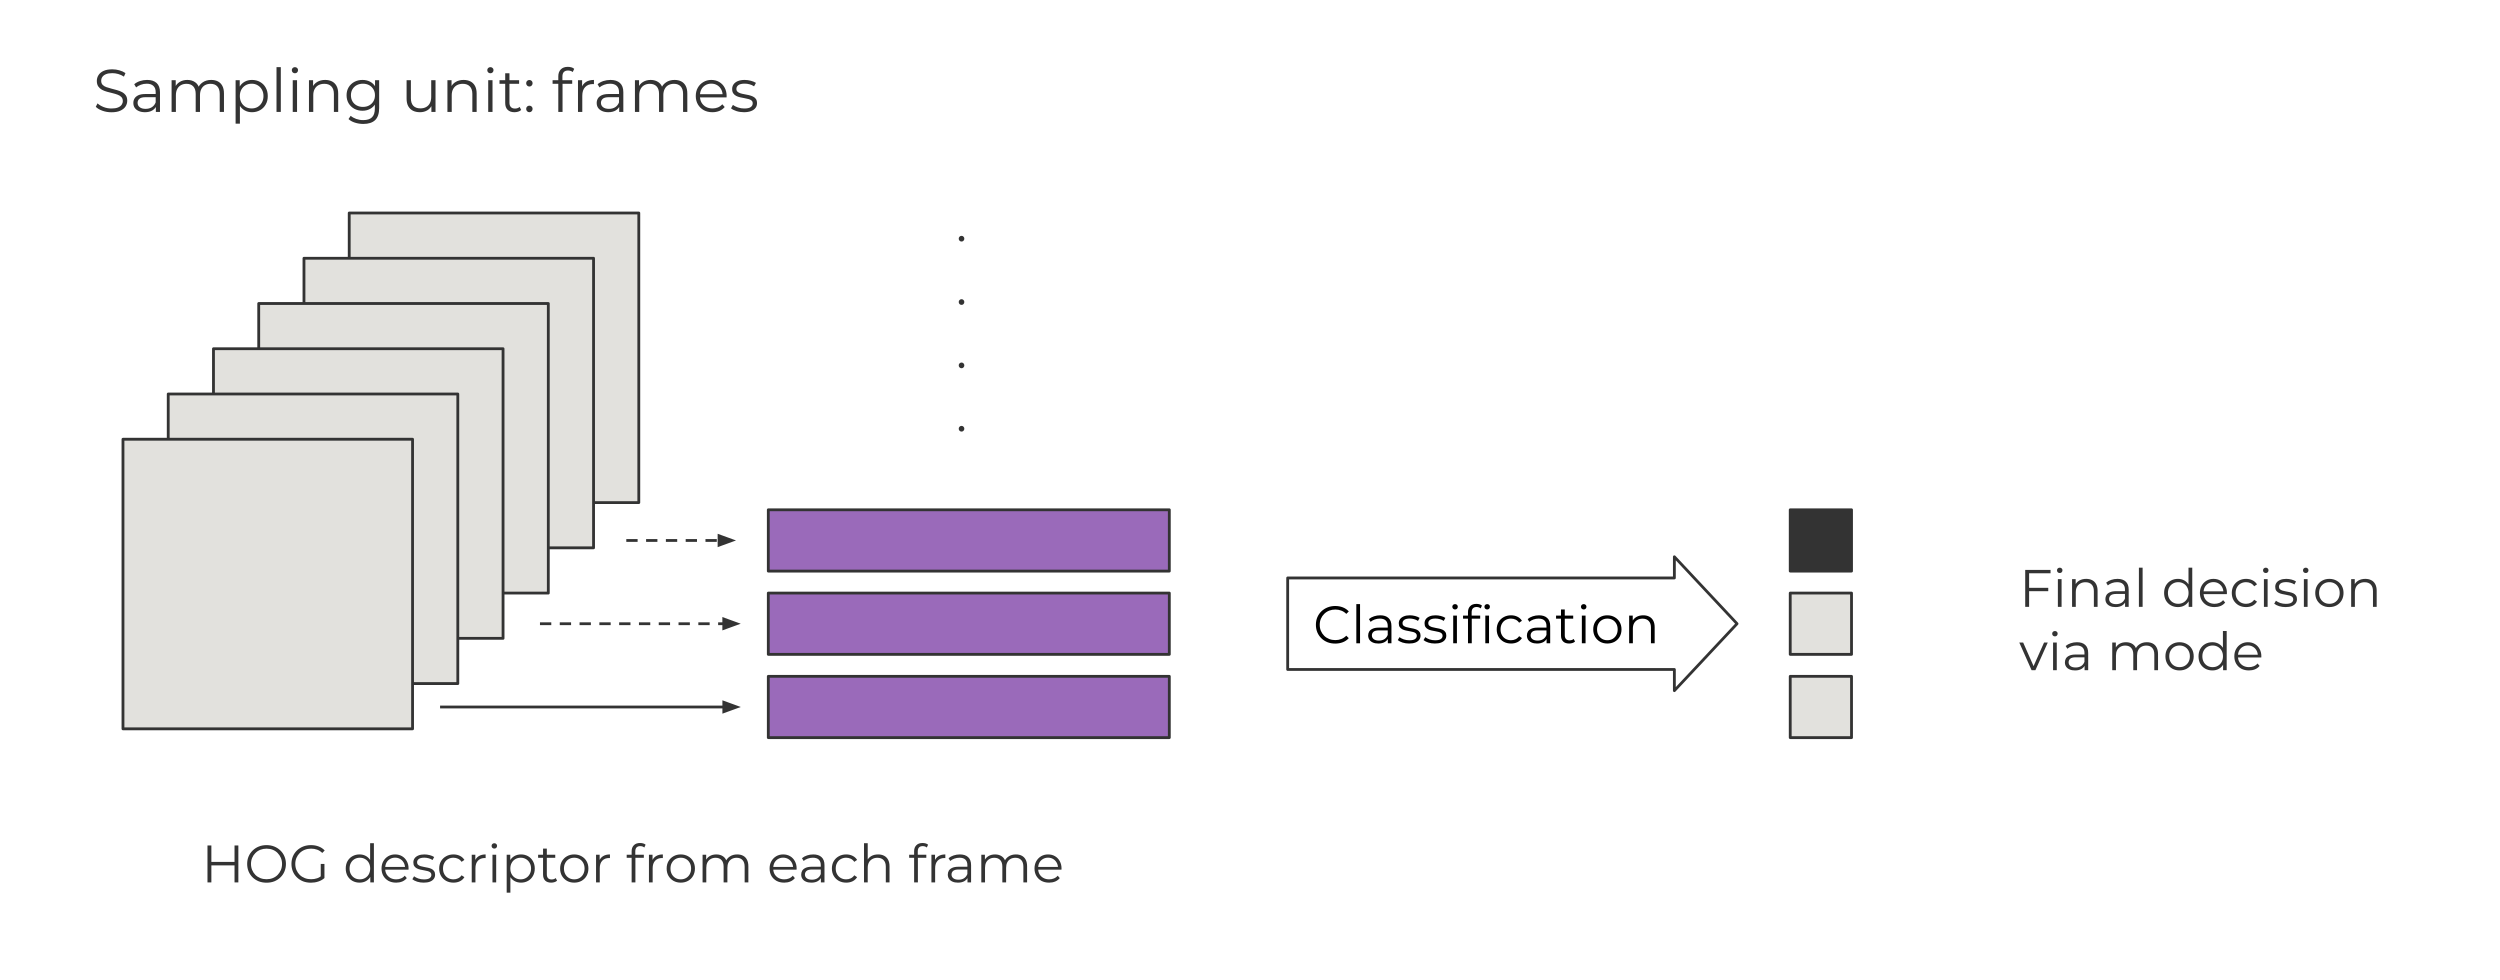 <?xml version="1.0" encoding="UTF-8"?>
<svg xmlns="http://www.w3.org/2000/svg" xmlns:xlink="http://www.w3.org/1999/xlink" width="663pt" height="260pt" viewBox="0 0 663 260" version="1.1">
<defs>
<g>
<symbol overflow="visible" id="glyph0-0">
<path style="stroke:none;" d="M 0.641 0 L 0.641 -11.203 L 8.75 -11.203 L 8.75 0 Z M 1.922 -1.125 L 7.469 -1.125 L 7.469 -10.078 L 1.922 -10.078 Z M 1.922 -1.125 "/>
</symbol>
<symbol overflow="visible" id="glyph0-1">
<path style="stroke:none;" d="M 4.906 0.094 C 4.07 0.094 3.273 -0.039 2.516 -0.312 C 1.754 -0.582 1.164 -0.93 0.75 -1.359 L 1.219 -2.266 C 1.613 -1.891 2.145 -1.566 2.812 -1.297 C 3.477 -1.035 4.176 -0.906 4.906 -0.906 C 5.613 -0.906 6.188 -0.992 6.625 -1.172 C 7.07 -1.348 7.398 -1.586 7.609 -1.891 C 7.816 -2.191 7.922 -2.52 7.922 -2.875 C 7.922 -3.312 7.797 -3.664 7.547 -3.938 C 7.297 -4.207 6.969 -4.414 6.562 -4.562 C 6.156 -4.719 5.707 -4.852 5.219 -4.969 C 4.727 -5.094 4.238 -5.219 3.75 -5.344 C 3.258 -5.477 2.805 -5.656 2.391 -5.875 C 1.984 -6.102 1.656 -6.398 1.406 -6.766 C 1.156 -7.141 1.031 -7.625 1.031 -8.219 C 1.031 -8.781 1.176 -9.289 1.469 -9.75 C 1.758 -10.219 2.207 -10.594 2.812 -10.875 C 3.426 -11.156 4.207 -11.297 5.156 -11.297 C 5.781 -11.297 6.398 -11.207 7.016 -11.031 C 7.641 -10.852 8.176 -10.609 8.625 -10.297 L 8.219 -9.359 C 7.738 -9.68 7.227 -9.914 6.688 -10.062 C 6.156 -10.207 5.641 -10.281 5.141 -10.281 C 4.461 -10.281 3.906 -10.191 3.469 -10.016 C 3.031 -9.836 2.707 -9.594 2.5 -9.281 C 2.289 -8.977 2.188 -8.633 2.188 -8.25 C 2.188 -7.812 2.312 -7.457 2.562 -7.188 C 2.812 -6.926 3.141 -6.723 3.547 -6.578 C 3.961 -6.43 4.414 -6.297 4.906 -6.172 C 5.395 -6.055 5.883 -5.926 6.375 -5.781 C 6.863 -5.645 7.312 -5.469 7.719 -5.25 C 8.133 -5.031 8.469 -4.738 8.719 -4.375 C 8.969 -4.02 9.094 -3.547 9.094 -2.953 C 9.094 -2.41 8.941 -1.906 8.641 -1.438 C 8.336 -0.977 7.879 -0.609 7.266 -0.328 C 6.66 -0.047 5.875 0.094 4.906 0.094 Z M 4.906 0.094 "/>
</symbol>
<symbol overflow="visible" id="glyph0-2">
<path style="stroke:none;" d="M 6.844 0 L 6.844 -1.859 L 6.797 -2.156 L 6.797 -5.266 C 6.797 -5.984 6.594 -6.531 6.188 -6.906 C 5.789 -7.289 5.203 -7.484 4.422 -7.484 C 3.867 -7.484 3.348 -7.391 2.859 -7.203 C 2.367 -7.023 1.953 -6.789 1.609 -6.5 L 1.109 -7.344 C 1.535 -7.707 2.047 -7.988 2.641 -8.188 C 3.234 -8.383 3.863 -8.484 4.531 -8.484 C 5.613 -8.484 6.453 -8.211 7.047 -7.672 C 7.641 -7.129 7.938 -6.312 7.938 -5.219 L 7.938 0 Z M 3.953 0.078 C 3.328 0.078 2.781 -0.023 2.312 -0.234 C 1.844 -0.441 1.484 -0.727 1.234 -1.094 C 0.992 -1.457 0.875 -1.883 0.875 -2.375 C 0.875 -2.812 0.977 -3.207 1.188 -3.562 C 1.395 -3.914 1.734 -4.203 2.203 -4.422 C 2.68 -4.641 3.32 -4.75 4.125 -4.75 L 7.031 -4.75 L 7.031 -3.906 L 4.156 -3.906 C 3.344 -3.906 2.781 -3.758 2.469 -3.469 C 2.156 -3.188 2 -2.832 2 -2.406 C 2 -1.926 2.188 -1.539 2.562 -1.25 C 2.938 -0.957 3.457 -0.812 4.125 -0.812 C 4.77 -0.812 5.32 -0.957 5.781 -1.25 C 6.25 -1.551 6.586 -1.977 6.797 -2.531 L 7.062 -1.75 C 6.844 -1.188 6.469 -0.738 5.938 -0.406 C 5.414 -0.082 4.754 0.078 3.953 0.078 Z M 3.953 0.078 "/>
</symbol>
<symbol overflow="visible" id="glyph0-3">
<path style="stroke:none;" d="M 12.078 -8.484 C 12.766 -8.484 13.359 -8.352 13.859 -8.094 C 14.367 -7.832 14.766 -7.43 15.047 -6.891 C 15.328 -6.359 15.469 -5.688 15.469 -4.875 L 15.469 0 L 14.344 0 L 14.344 -4.766 C 14.344 -5.648 14.129 -6.316 13.703 -6.766 C 13.285 -7.223 12.691 -7.453 11.922 -7.453 C 11.348 -7.453 10.848 -7.332 10.422 -7.094 C 10.004 -6.852 9.68 -6.504 9.453 -6.047 C 9.223 -5.598 9.109 -5.055 9.109 -4.422 L 9.109 0 L 7.969 0 L 7.969 -4.766 C 7.969 -5.648 7.754 -6.316 7.328 -6.766 C 6.898 -7.223 6.301 -7.453 5.531 -7.453 C 4.969 -7.453 4.473 -7.332 4.047 -7.094 C 3.617 -6.852 3.289 -6.504 3.062 -6.047 C 2.832 -5.598 2.719 -5.055 2.719 -4.422 L 2.719 0 L 1.578 0 L 1.578 -8.406 L 2.672 -8.406 L 2.672 -6.125 L 2.5 -6.531 C 2.75 -7.133 3.16 -7.609 3.734 -7.953 C 4.305 -8.305 4.984 -8.484 5.766 -8.484 C 6.578 -8.484 7.27 -8.273 7.844 -7.859 C 8.426 -7.453 8.801 -6.836 8.969 -6.016 L 8.531 -6.188 C 8.77 -6.875 9.203 -7.426 9.828 -7.844 C 10.453 -8.27 11.203 -8.484 12.078 -8.484 Z M 12.078 -8.484 "/>
</symbol>
<symbol overflow="visible" id="glyph0-4">
<path style="stroke:none;" d="M 5.922 0.078 C 5.191 0.078 4.535 -0.086 3.953 -0.422 C 3.367 -0.754 2.898 -1.238 2.547 -1.875 C 2.203 -2.508 2.031 -3.285 2.031 -4.203 C 2.031 -5.117 2.203 -5.895 2.547 -6.531 C 2.891 -7.164 3.352 -7.648 3.938 -7.984 C 4.52 -8.316 5.18 -8.484 5.922 -8.484 C 6.723 -8.484 7.441 -8.301 8.078 -7.938 C 8.711 -7.582 9.207 -7.082 9.562 -6.438 C 9.926 -5.789 10.109 -5.047 10.109 -4.203 C 10.109 -3.348 9.926 -2.602 9.562 -1.969 C 9.207 -1.332 8.711 -0.832 8.078 -0.469 C 7.441 -0.102 6.723 0.078 5.922 0.078 Z M 1.578 3.109 L 1.578 -8.406 L 2.672 -8.406 L 2.672 -5.875 L 2.562 -4.188 L 2.719 -2.5 L 2.719 3.109 Z M 5.844 -0.922 C 6.438 -0.922 6.969 -1.055 7.438 -1.328 C 7.906 -1.609 8.273 -1.992 8.547 -2.484 C 8.828 -2.984 8.969 -3.555 8.969 -4.203 C 8.969 -4.859 8.828 -5.43 8.547 -5.922 C 8.273 -6.41 7.906 -6.789 7.438 -7.062 C 6.969 -7.344 6.438 -7.484 5.844 -7.484 C 5.238 -7.484 4.695 -7.344 4.219 -7.062 C 3.75 -6.789 3.379 -6.41 3.109 -5.922 C 2.836 -5.43 2.703 -4.859 2.703 -4.203 C 2.703 -3.555 2.836 -2.984 3.109 -2.484 C 3.379 -1.992 3.75 -1.609 4.219 -1.328 C 4.695 -1.055 5.238 -0.922 5.844 -0.922 Z M 5.844 -0.922 "/>
</symbol>
<symbol overflow="visible" id="glyph0-5">
<path style="stroke:none;" d="M 1.578 0 L 1.578 -11.875 L 2.719 -11.875 L 2.719 0 Z M 1.578 0 "/>
</symbol>
<symbol overflow="visible" id="glyph0-6">
<path style="stroke:none;" d="M 1.578 0 L 1.578 -8.406 L 2.719 -8.406 L 2.719 0 Z M 2.156 -10.25 C 1.926 -10.25 1.727 -10.328 1.562 -10.484 C 1.406 -10.648 1.328 -10.848 1.328 -11.078 C 1.328 -11.297 1.406 -11.484 1.562 -11.641 C 1.727 -11.797 1.926 -11.875 2.156 -11.875 C 2.395 -11.875 2.594 -11.797 2.75 -11.641 C 2.906 -11.492 2.984 -11.312 2.984 -11.094 C 2.984 -10.852 2.906 -10.648 2.75 -10.484 C 2.602 -10.328 2.406 -10.25 2.156 -10.25 Z M 2.156 -10.25 "/>
</symbol>
<symbol overflow="visible" id="glyph0-7">
<path style="stroke:none;" d="M 5.875 -8.484 C 6.551 -8.484 7.148 -8.352 7.672 -8.094 C 8.191 -7.832 8.598 -7.43 8.891 -6.891 C 9.18 -6.359 9.328 -5.688 9.328 -4.875 L 9.328 0 L 8.188 0 L 8.188 -4.766 C 8.188 -5.648 7.961 -6.316 7.516 -6.766 C 7.078 -7.223 6.457 -7.453 5.656 -7.453 C 5.062 -7.453 4.539 -7.332 4.094 -7.094 C 3.656 -6.852 3.316 -6.504 3.078 -6.047 C 2.836 -5.598 2.719 -5.055 2.719 -4.422 L 2.719 0 L 1.578 0 L 1.578 -8.406 L 2.672 -8.406 L 2.672 -6.094 L 2.5 -6.531 C 2.758 -7.133 3.18 -7.609 3.766 -7.953 C 4.359 -8.305 5.062 -8.484 5.875 -8.484 Z M 5.875 -8.484 "/>
</symbol>
<symbol overflow="visible" id="glyph0-8">
<path style="stroke:none;" d="M 5.172 3.188 C 4.398 3.188 3.66 3.07 2.953 2.844 C 2.254 2.625 1.688 2.305 1.25 1.891 L 1.828 1.031 C 2.223 1.375 2.707 1.648 3.281 1.859 C 3.863 2.066 4.484 2.172 5.141 2.172 C 6.203 2.172 6.984 1.922 7.484 1.422 C 7.984 0.93 8.234 0.164 8.234 -0.875 L 8.234 -2.969 L 8.406 -4.422 L 8.281 -5.859 L 8.281 -8.406 L 9.375 -8.406 L 9.375 -1.031 C 9.375 0.426 9.02 1.492 8.312 2.172 C 7.602 2.848 6.555 3.188 5.172 3.188 Z M 4.953 -0.312 C 4.16 -0.312 3.441 -0.484 2.797 -0.828 C 2.16 -1.18 1.656 -1.664 1.281 -2.281 C 0.914 -2.906 0.734 -3.617 0.734 -4.422 C 0.734 -5.211 0.914 -5.914 1.281 -6.531 C 1.656 -7.145 2.16 -7.625 2.797 -7.969 C 3.441 -8.312 4.16 -8.484 4.953 -8.484 C 5.703 -8.484 6.375 -8.328 6.969 -8.016 C 7.57 -7.703 8.047 -7.242 8.391 -6.641 C 8.742 -6.035 8.922 -5.297 8.922 -4.422 C 8.922 -3.547 8.742 -2.801 8.391 -2.188 C 8.047 -1.582 7.57 -1.117 6.969 -0.797 C 6.375 -0.473 5.703 -0.312 4.953 -0.312 Z M 5.078 -1.328 C 5.691 -1.328 6.238 -1.457 6.719 -1.719 C 7.195 -1.977 7.57 -2.336 7.844 -2.797 C 8.125 -3.266 8.266 -3.805 8.266 -4.422 C 8.266 -5.023 8.125 -5.555 7.844 -6.016 C 7.57 -6.473 7.195 -6.832 6.719 -7.094 C 6.238 -7.352 5.691 -7.484 5.078 -7.484 C 4.461 -7.484 3.91 -7.352 3.422 -7.094 C 2.941 -6.832 2.566 -6.473 2.297 -6.016 C 2.023 -5.555 1.891 -5.023 1.891 -4.422 C 1.891 -3.805 2.023 -3.266 2.297 -2.797 C 2.566 -2.336 2.941 -1.977 3.422 -1.719 C 3.91 -1.457 4.461 -1.328 5.078 -1.328 Z M 5.078 -1.328 "/>
</symbol>
<symbol overflow="visible" id="glyph0-9">
<path style="stroke:none;" d=""/>
</symbol>
<symbol overflow="visible" id="glyph0-10">
<path style="stroke:none;" d="M 5.062 0.078 C 4.344 0.078 3.719 -0.051 3.188 -0.312 C 2.656 -0.582 2.238 -0.984 1.938 -1.516 C 1.645 -2.047 1.5 -2.711 1.5 -3.516 L 1.5 -8.406 L 2.641 -8.406 L 2.641 -3.641 C 2.641 -2.742 2.859 -2.066 3.297 -1.609 C 3.742 -1.16 4.367 -0.938 5.172 -0.938 C 5.754 -0.938 6.258 -1.055 6.688 -1.297 C 7.125 -1.535 7.457 -1.883 7.688 -2.344 C 7.914 -2.812 8.031 -3.363 8.031 -4 L 8.031 -8.406 L 9.172 -8.406 L 9.172 0 L 8.078 0 L 8.078 -2.297 L 8.25 -1.891 C 7.988 -1.266 7.578 -0.781 7.016 -0.438 C 6.453 -0.094 5.801 0.078 5.062 0.078 Z M 5.062 0.078 "/>
</symbol>
<symbol overflow="visible" id="glyph0-11">
<path style="stroke:none;" d="M 4.234 0.078 C 3.453 0.078 2.848 -0.133 2.422 -0.562 C 1.992 -0.988 1.781 -1.594 1.781 -2.375 L 1.781 -10.25 L 2.906 -10.25 L 2.906 -2.438 C 2.906 -1.945 3.031 -1.566 3.281 -1.297 C 3.531 -1.023 3.895 -0.891 4.375 -0.891 C 4.875 -0.891 5.285 -1.035 5.609 -1.328 L 6.016 -0.516 C 5.797 -0.305 5.523 -0.156 5.203 -0.062 C 4.891 0.031 4.566 0.078 4.234 0.078 Z M 0.266 -7.453 L 0.266 -8.406 L 5.469 -8.406 L 5.469 -7.453 Z M 0.266 -7.453 "/>
</symbol>
<symbol overflow="visible" id="glyph0-12">
<path style="stroke:none;" d="M 1.703 -6.734 C 1.461 -6.734 1.258 -6.816 1.094 -6.984 C 0.926 -7.16 0.844 -7.367 0.844 -7.609 C 0.844 -7.867 0.926 -8.078 1.094 -8.234 C 1.258 -8.391 1.461 -8.469 1.703 -8.469 C 1.93 -8.469 2.129 -8.391 2.297 -8.234 C 2.461 -8.078 2.547 -7.867 2.547 -7.609 C 2.547 -7.367 2.461 -7.16 2.297 -6.984 C 2.129 -6.816 1.93 -6.734 1.703 -6.734 Z M 1.703 0.078 C 1.461 0.078 1.258 -0.004 1.094 -0.172 C 0.926 -0.348 0.844 -0.555 0.844 -0.797 C 0.844 -1.055 0.926 -1.266 1.094 -1.422 C 1.258 -1.578 1.461 -1.656 1.703 -1.656 C 1.93 -1.656 2.129 -1.578 2.297 -1.422 C 2.461 -1.266 2.547 -1.055 2.547 -0.797 C 2.547 -0.555 2.461 -0.348 2.297 -0.172 C 2.129 -0.004 1.93 0.078 1.703 0.078 Z M 1.703 0.078 "/>
</symbol>
<symbol overflow="visible" id="glyph0-13">
<path style="stroke:none;" d="M 1.781 0 L 1.781 -9.453 C 1.781 -10.203 2 -10.805 2.438 -11.266 C 2.875 -11.723 3.5 -11.953 4.312 -11.953 C 4.633 -11.953 4.945 -11.91 5.25 -11.828 C 5.551 -11.742 5.801 -11.609 6 -11.422 L 5.609 -10.578 C 5.453 -10.711 5.266 -10.812 5.047 -10.875 C 4.836 -10.945 4.613 -10.984 4.375 -10.984 C 3.883 -10.984 3.508 -10.848 3.25 -10.578 C 3 -10.316 2.875 -9.926 2.875 -9.406 L 2.875 -8.125 L 2.906 -7.594 L 2.906 0 Z M 0.266 -7.453 L 0.266 -8.406 L 5.469 -8.406 L 5.469 -7.453 Z M 0.266 -7.453 "/>
</symbol>
<symbol overflow="visible" id="glyph0-14">
<path style="stroke:none;" d="M 1.578 0 L 1.578 -8.406 L 2.672 -8.406 L 2.672 -6.109 L 2.562 -6.516 C 2.789 -7.148 3.18 -7.633 3.734 -7.969 C 4.297 -8.312 4.988 -8.484 5.812 -8.484 L 5.812 -7.375 C 5.77 -7.375 5.723 -7.375 5.672 -7.375 C 5.629 -7.383 5.586 -7.391 5.547 -7.391 C 4.66 -7.391 3.969 -7.117 3.469 -6.578 C 2.969 -6.047 2.719 -5.281 2.719 -4.281 L 2.719 0 Z M 1.578 0 "/>
</symbol>
<symbol overflow="visible" id="glyph0-15">
<path style="stroke:none;" d="M 5.156 0.078 C 4.281 0.078 3.508 -0.102 2.844 -0.469 C 2.188 -0.844 1.672 -1.348 1.297 -1.984 C 0.922 -2.629 0.734 -3.367 0.734 -4.203 C 0.734 -5.035 0.91 -5.77 1.266 -6.406 C 1.629 -7.051 2.125 -7.555 2.75 -7.922 C 3.375 -8.297 4.07 -8.484 4.844 -8.484 C 5.633 -8.484 6.336 -8.301 6.953 -7.938 C 7.566 -7.582 8.047 -7.082 8.391 -6.438 C 8.742 -5.789 8.922 -5.047 8.922 -4.203 C 8.922 -4.148 8.914 -4.094 8.906 -4.031 C 8.906 -3.977 8.906 -3.922 8.906 -3.859 L 1.594 -3.859 L 1.594 -4.703 L 8.297 -4.703 L 7.859 -4.375 C 7.859 -4.977 7.727 -5.516 7.469 -5.984 C 7.207 -6.461 6.852 -6.832 6.406 -7.094 C 5.957 -7.363 5.438 -7.5 4.844 -7.5 C 4.27 -7.5 3.754 -7.363 3.297 -7.094 C 2.836 -6.832 2.477 -6.461 2.219 -5.984 C 1.969 -5.504 1.844 -4.957 1.844 -4.344 L 1.844 -4.156 C 1.844 -3.52 1.984 -2.957 2.266 -2.469 C 2.547 -1.988 2.938 -1.609 3.438 -1.328 C 3.945 -1.055 4.531 -0.922 5.188 -0.922 C 5.695 -0.922 6.172 -1.008 6.609 -1.188 C 7.055 -1.375 7.441 -1.656 7.766 -2.031 L 8.406 -1.297 C 8.031 -0.848 7.562 -0.504 7 -0.266 C 6.438 -0.035 5.82 0.078 5.156 0.078 Z M 5.156 0.078 "/>
</symbol>
<symbol overflow="visible" id="glyph0-16">
<path style="stroke:none;" d="M 3.844 0.078 C 3.145 0.078 2.484 -0.02 1.859 -0.219 C 1.242 -0.414 0.766 -0.66 0.422 -0.953 L 0.922 -1.859 C 1.266 -1.598 1.703 -1.375 2.234 -1.188 C 2.773 -1 3.336 -0.906 3.922 -0.906 C 4.723 -0.906 5.297 -1.031 5.641 -1.281 C 5.992 -1.531 6.172 -1.863 6.172 -2.281 C 6.172 -2.594 6.07 -2.836 5.875 -3.016 C 5.676 -3.191 5.414 -3.32 5.094 -3.406 C 4.781 -3.5 4.426 -3.578 4.031 -3.641 C 3.633 -3.711 3.238 -3.789 2.844 -3.875 C 2.457 -3.957 2.102 -4.082 1.781 -4.25 C 1.469 -4.414 1.211 -4.641 1.016 -4.922 C 0.816 -5.211 0.719 -5.598 0.719 -6.078 C 0.719 -6.535 0.844 -6.945 1.094 -7.312 C 1.352 -7.676 1.727 -7.961 2.219 -8.172 C 2.719 -8.379 3.328 -8.484 4.047 -8.484 C 4.586 -8.484 5.129 -8.41 5.672 -8.266 C 6.223 -8.117 6.676 -7.93 7.031 -7.703 L 6.531 -6.781 C 6.156 -7.039 5.754 -7.223 5.328 -7.328 C 4.898 -7.441 4.473 -7.5 4.047 -7.5 C 3.285 -7.5 2.727 -7.367 2.375 -7.109 C 2.02 -6.848 1.844 -6.516 1.844 -6.109 C 1.844 -5.785 1.941 -5.535 2.141 -5.359 C 2.336 -5.18 2.598 -5.039 2.922 -4.938 C 3.242 -4.832 3.598 -4.75 3.984 -4.688 C 4.379 -4.625 4.77 -4.547 5.156 -4.453 C 5.551 -4.359 5.91 -4.234 6.234 -4.078 C 6.555 -3.93 6.816 -3.719 7.016 -3.438 C 7.211 -3.156 7.312 -2.781 7.312 -2.312 C 7.312 -1.82 7.176 -1.398 6.906 -1.047 C 6.633 -0.691 6.238 -0.414 5.719 -0.219 C 5.195 -0.02 4.57 0.078 3.844 0.078 Z M 3.844 0.078 "/>
</symbol>
<symbol overflow="visible" id="glyph1-0">
<path style="stroke:none;" d="M 0.562 0 L 0.562 -9.797 L 7.656 -9.797 L 7.656 0 Z M 1.688 -0.984 L 6.531 -0.984 L 6.531 -8.812 L 1.688 -8.812 Z M 1.688 -0.984 "/>
</symbol>
<symbol overflow="visible" id="glyph1-1">
<path style="stroke:none;" d="M 1.484 0.062 C 1.273 0.062 1.098 -0.008 0.953 -0.156 C 0.805 -0.301 0.734 -0.484 0.734 -0.703 C 0.734 -0.922 0.805 -1.098 0.953 -1.234 C 1.098 -1.379 1.273 -1.453 1.484 -1.453 C 1.691 -1.453 1.863 -1.379 2 -1.234 C 2.145 -1.098 2.219 -0.922 2.219 -0.703 C 2.219 -0.484 2.145 -0.301 2 -0.156 C 1.863 -0.008 1.691 0.062 1.484 0.062 Z M 1.484 0.062 "/>
</symbol>
<symbol overflow="visible" id="glyph1-2">
<path style="stroke:none;" d="M 8.766 -9.797 L 9.781 -9.797 L 9.781 0 L 8.766 0 Z M 2.625 0 L 1.594 0 L 1.594 -9.797 L 2.625 -9.797 Z M 8.859 -4.516 L 2.516 -4.516 L 2.516 -5.438 L 8.859 -5.438 Z M 8.859 -4.516 "/>
</symbol>
<symbol overflow="visible" id="glyph1-3">
<path style="stroke:none;" d="M 5.875 0.078 C 5.145 0.078 4.461 -0.039 3.828 -0.281 C 3.203 -0.531 2.656 -0.879 2.188 -1.328 C 1.727 -1.785 1.367 -2.316 1.109 -2.922 C 0.859 -3.523 0.734 -4.188 0.734 -4.906 C 0.734 -5.625 0.859 -6.281 1.109 -6.875 C 1.367 -7.477 1.727 -8.004 2.188 -8.453 C 2.656 -8.91 3.203 -9.266 3.828 -9.516 C 4.453 -9.766 5.133 -9.891 5.875 -9.891 C 6.613 -9.891 7.297 -9.766 7.922 -9.516 C 8.547 -9.266 9.086 -8.914 9.547 -8.469 C 10.016 -8.02 10.375 -7.492 10.625 -6.891 C 10.883 -6.285 11.016 -5.625 11.016 -4.906 C 11.016 -4.188 10.883 -3.52 10.625 -2.906 C 10.375 -2.301 10.016 -1.773 9.547 -1.328 C 9.086 -0.879 8.547 -0.531 7.922 -0.281 C 7.297 -0.039 6.613 0.078 5.875 0.078 Z M 5.875 -0.844 C 6.469 -0.844 7.016 -0.941 7.516 -1.141 C 8.016 -1.336 8.445 -1.617 8.812 -1.984 C 9.176 -2.359 9.461 -2.789 9.672 -3.281 C 9.879 -3.77 9.984 -4.312 9.984 -4.906 C 9.984 -5.488 9.879 -6.023 9.672 -6.516 C 9.461 -7.004 9.176 -7.43 8.812 -7.797 C 8.445 -8.172 8.016 -8.457 7.516 -8.656 C 7.016 -8.852 6.469 -8.953 5.875 -8.953 C 5.289 -8.953 4.742 -8.852 4.234 -8.656 C 3.734 -8.457 3.297 -8.172 2.922 -7.797 C 2.555 -7.43 2.27 -7.004 2.062 -6.516 C 1.852 -6.023 1.75 -5.488 1.75 -4.906 C 1.75 -4.32 1.852 -3.781 2.062 -3.281 C 2.27 -2.789 2.555 -2.359 2.922 -1.984 C 3.297 -1.617 3.734 -1.336 4.234 -1.141 C 4.742 -0.941 5.289 -0.844 5.875 -0.844 Z M 5.875 -0.844 "/>
</symbol>
<symbol overflow="visible" id="glyph1-4">
<path style="stroke:none;" d="M 5.891 0.078 C 5.148 0.078 4.461 -0.039 3.828 -0.281 C 3.203 -0.531 2.656 -0.879 2.188 -1.328 C 1.727 -1.773 1.367 -2.301 1.109 -2.906 C 0.859 -3.52 0.734 -4.188 0.734 -4.906 C 0.734 -5.625 0.859 -6.285 1.109 -6.891 C 1.367 -7.492 1.727 -8.02 2.188 -8.469 C 2.656 -8.914 3.203 -9.266 3.828 -9.516 C 4.461 -9.766 5.156 -9.891 5.906 -9.891 C 6.656 -9.891 7.336 -9.77 7.953 -9.531 C 8.578 -9.301 9.109 -8.945 9.547 -8.469 L 8.906 -7.812 C 8.488 -8.219 8.031 -8.508 7.531 -8.688 C 7.039 -8.863 6.516 -8.953 5.953 -8.953 C 5.348 -8.953 4.789 -8.852 4.281 -8.656 C 3.77 -8.457 3.32 -8.172 2.938 -7.797 C 2.562 -7.43 2.27 -7.004 2.062 -6.516 C 1.852 -6.023 1.75 -5.488 1.75 -4.906 C 1.75 -4.32 1.852 -3.781 2.062 -3.281 C 2.27 -2.789 2.562 -2.359 2.938 -1.984 C 3.32 -1.617 3.77 -1.336 4.281 -1.141 C 4.789 -0.941 5.344 -0.844 5.938 -0.844 C 6.5 -0.844 7.031 -0.926 7.531 -1.094 C 8.031 -1.258 8.488 -1.547 8.906 -1.953 L 9.484 -1.156 C 9.023 -0.75 8.484 -0.441 7.859 -0.234 C 7.234 -0.023 6.578 0.078 5.891 0.078 Z M 8.5 -1.281 L 8.5 -4.906 L 9.484 -4.906 L 9.484 -1.156 Z M 8.5 -1.281 "/>
</symbol>
<symbol overflow="visible" id="glyph1-5">
<path style="stroke:none;" d=""/>
</symbol>
<symbol overflow="visible" id="glyph1-6">
<path style="stroke:none;" d="M 4.312 0.062 C 3.613 0.062 2.984 -0.094 2.422 -0.406 C 1.867 -0.719 1.43 -1.156 1.109 -1.719 C 0.797 -2.289 0.641 -2.945 0.641 -3.688 C 0.641 -4.426 0.797 -5.078 1.109 -5.641 C 1.43 -6.203 1.867 -6.641 2.422 -6.953 C 2.984 -7.266 3.613 -7.422 4.312 -7.422 C 4.957 -7.422 5.531 -7.273 6.031 -6.984 C 6.539 -6.691 6.945 -6.27 7.25 -5.719 C 7.562 -5.164 7.719 -4.488 7.719 -3.688 C 7.719 -2.883 7.566 -2.203 7.266 -1.641 C 6.961 -1.086 6.555 -0.664 6.047 -0.375 C 5.547 -0.082 4.969 0.062 4.312 0.062 Z M 4.375 -0.812 C 4.906 -0.812 5.375 -0.93 5.781 -1.172 C 6.195 -1.41 6.523 -1.742 6.766 -2.172 C 7.004 -2.609 7.125 -3.113 7.125 -3.688 C 7.125 -4.258 7.004 -4.758 6.766 -5.188 C 6.523 -5.625 6.195 -5.957 5.781 -6.188 C 5.375 -6.426 4.906 -6.547 4.375 -6.547 C 3.863 -6.547 3.398 -6.426 2.984 -6.188 C 2.578 -5.957 2.254 -5.625 2.016 -5.188 C 1.773 -4.758 1.656 -4.258 1.656 -3.688 C 1.656 -3.113 1.773 -2.609 2.016 -2.172 C 2.254 -1.742 2.578 -1.41 2.984 -1.172 C 3.398 -0.93 3.863 -0.812 4.375 -0.812 Z M 7.156 0 L 7.156 -2.219 L 7.25 -3.703 L 7.109 -5.188 L 7.109 -10.391 L 8.109 -10.391 L 8.109 0 Z M 7.156 0 "/>
</symbol>
<symbol overflow="visible" id="glyph1-7">
<path style="stroke:none;" d="M 4.516 0.062 C 3.742 0.062 3.066 -0.094 2.484 -0.406 C 1.91 -0.727 1.457 -1.172 1.125 -1.734 C 0.801 -2.305 0.641 -2.957 0.641 -3.688 C 0.641 -4.414 0.797 -5.055 1.109 -5.609 C 1.422 -6.172 1.848 -6.613 2.391 -6.938 C 2.941 -7.258 3.555 -7.422 4.234 -7.422 C 4.93 -7.422 5.547 -7.266 6.078 -6.953 C 6.617 -6.641 7.039 -6.195 7.344 -5.625 C 7.656 -5.062 7.812 -4.414 7.812 -3.688 C 7.812 -3.633 7.805 -3.582 7.797 -3.531 C 7.797 -3.477 7.797 -3.426 7.797 -3.375 L 1.406 -3.375 L 1.406 -4.109 L 7.266 -4.109 L 6.875 -3.828 C 6.875 -4.359 6.758 -4.828 6.531 -5.234 C 6.301 -5.648 5.988 -5.973 5.594 -6.203 C 5.207 -6.441 4.754 -6.562 4.234 -6.562 C 3.734 -6.562 3.281 -6.441 2.875 -6.203 C 2.477 -5.973 2.164 -5.648 1.938 -5.234 C 1.719 -4.816 1.609 -4.336 1.609 -3.797 L 1.609 -3.641 C 1.609 -3.078 1.734 -2.582 1.984 -2.156 C 2.234 -1.738 2.578 -1.41 3.016 -1.172 C 3.461 -0.93 3.969 -0.812 4.531 -0.812 C 4.977 -0.812 5.395 -0.891 5.781 -1.047 C 6.176 -1.203 6.516 -1.445 6.797 -1.781 L 7.344 -1.141 C 7.02 -0.742 6.613 -0.441 6.125 -0.234 C 5.633 -0.035 5.098 0.062 4.516 0.062 Z M 4.516 0.062 "/>
</symbol>
<symbol overflow="visible" id="glyph1-8">
<path style="stroke:none;" d="M 3.359 0.062 C 2.754 0.062 2.18 -0.02 1.641 -0.188 C 1.098 -0.363 0.672 -0.582 0.359 -0.844 L 0.812 -1.625 C 1.113 -1.395 1.492 -1.195 1.953 -1.031 C 2.422 -0.875 2.914 -0.797 3.438 -0.797 C 4.133 -0.797 4.633 -0.906 4.938 -1.125 C 5.25 -1.344 5.406 -1.633 5.406 -2 C 5.406 -2.27 5.316 -2.484 5.141 -2.641 C 4.973 -2.797 4.75 -2.91 4.469 -2.984 C 4.188 -3.066 3.875 -3.133 3.531 -3.188 C 3.188 -3.25 2.844 -3.316 2.5 -3.391 C 2.156 -3.461 1.844 -3.57 1.562 -3.719 C 1.281 -3.863 1.051 -4.062 0.875 -4.312 C 0.707 -4.562 0.625 -4.895 0.625 -5.312 C 0.625 -5.719 0.734 -6.078 0.953 -6.391 C 1.18 -6.711 1.516 -6.961 1.953 -7.141 C 2.391 -7.328 2.922 -7.422 3.547 -7.422 C 4.016 -7.422 4.488 -7.359 4.969 -7.234 C 5.445 -7.109 5.836 -6.941 6.141 -6.734 L 5.719 -5.938 C 5.383 -6.156 5.031 -6.312 4.656 -6.406 C 4.289 -6.508 3.922 -6.562 3.547 -6.562 C 2.879 -6.562 2.391 -6.445 2.078 -6.219 C 1.766 -5.988 1.609 -5.695 1.609 -5.344 C 1.609 -5.062 1.691 -4.844 1.859 -4.688 C 2.035 -4.531 2.266 -4.406 2.547 -4.312 C 2.836 -4.227 3.148 -4.156 3.484 -4.094 C 3.828 -4.039 4.172 -3.973 4.516 -3.891 C 4.859 -3.816 5.172 -3.711 5.453 -3.578 C 5.734 -3.441 5.957 -3.25 6.125 -3 C 6.301 -2.75 6.391 -2.426 6.391 -2.031 C 6.391 -1.602 6.27 -1.234 6.031 -0.922 C 5.801 -0.609 5.457 -0.363 5 -0.188 C 4.551 -0.02 4.004 0.062 3.359 0.062 Z M 3.359 0.062 "/>
</symbol>
<symbol overflow="visible" id="glyph1-9">
<path style="stroke:none;" d="M 4.438 0.062 C 3.707 0.062 3.055 -0.094 2.484 -0.406 C 1.91 -0.727 1.457 -1.172 1.125 -1.734 C 0.801 -2.305 0.641 -2.957 0.641 -3.688 C 0.641 -4.414 0.801 -5.062 1.125 -5.625 C 1.457 -6.188 1.91 -6.625 2.484 -6.938 C 3.055 -7.258 3.707 -7.422 4.438 -7.422 C 5.062 -7.422 5.625 -7.297 6.125 -7.047 C 6.633 -6.805 7.035 -6.445 7.328 -5.969 L 6.578 -5.453 C 6.328 -5.828 6.016 -6.102 5.641 -6.281 C 5.266 -6.457 4.859 -6.547 4.422 -6.547 C 3.898 -6.547 3.426 -6.426 3 -6.188 C 2.582 -5.957 2.254 -5.625 2.016 -5.188 C 1.773 -4.758 1.656 -4.258 1.656 -3.688 C 1.656 -3.102 1.773 -2.598 2.016 -2.172 C 2.254 -1.742 2.582 -1.41 3 -1.172 C 3.426 -0.93 3.898 -0.812 4.422 -0.812 C 4.859 -0.812 5.266 -0.898 5.641 -1.078 C 6.016 -1.254 6.328 -1.523 6.578 -1.891 L 7.328 -1.391 C 7.035 -0.91 6.633 -0.547 6.125 -0.297 C 5.625 -0.055 5.062 0.062 4.438 0.062 Z M 4.438 0.062 "/>
</symbol>
<symbol overflow="visible" id="glyph1-10">
<path style="stroke:none;" d="M 1.391 0 L 1.391 -7.344 L 2.344 -7.344 L 2.344 -5.344 L 2.234 -5.703 C 2.441 -6.254 2.785 -6.676 3.266 -6.969 C 3.754 -7.27 4.359 -7.422 5.078 -7.422 L 5.078 -6.453 C 5.047 -6.453 5.008 -6.453 4.969 -6.453 C 4.926 -6.461 4.891 -6.469 4.859 -6.469 C 4.086 -6.469 3.477 -6.227 3.031 -5.75 C 2.594 -5.281 2.375 -4.613 2.375 -3.75 L 2.375 0 Z M 1.391 0 "/>
</symbol>
<symbol overflow="visible" id="glyph1-11">
<path style="stroke:none;" d="M 1.391 0 L 1.391 -7.344 L 2.375 -7.344 L 2.375 0 Z M 1.891 -8.969 C 1.68 -8.969 1.504 -9.035 1.359 -9.172 C 1.223 -9.316 1.156 -9.488 1.156 -9.688 C 1.156 -9.883 1.223 -10.051 1.359 -10.188 C 1.504 -10.32 1.68 -10.391 1.891 -10.391 C 2.098 -10.391 2.27 -10.32 2.406 -10.188 C 2.539 -10.062 2.609 -9.898 2.609 -9.703 C 2.609 -9.492 2.539 -9.316 2.406 -9.172 C 2.27 -9.035 2.098 -8.969 1.891 -8.969 Z M 1.891 -8.969 "/>
</symbol>
<symbol overflow="visible" id="glyph1-12">
<path style="stroke:none;" d="M 5.188 0.062 C 4.551 0.062 3.973 -0.082 3.453 -0.375 C 2.941 -0.664 2.535 -1.086 2.234 -1.641 C 1.93 -2.203 1.781 -2.883 1.781 -3.688 C 1.781 -4.488 1.926 -5.164 2.219 -5.719 C 2.52 -6.27 2.926 -6.691 3.438 -6.984 C 3.957 -7.273 4.539 -7.422 5.188 -7.422 C 5.883 -7.422 6.508 -7.266 7.062 -6.953 C 7.613 -6.641 8.047 -6.195 8.359 -5.625 C 8.68 -5.062 8.844 -4.414 8.844 -3.688 C 8.844 -2.938 8.68 -2.281 8.359 -1.719 C 8.047 -1.156 7.613 -0.719 7.062 -0.406 C 6.508 -0.094 5.883 0.062 5.188 0.062 Z M 1.391 2.719 L 1.391 -7.344 L 2.344 -7.344 L 2.344 -5.141 L 2.234 -3.672 L 2.375 -2.188 L 2.375 2.719 Z M 5.109 -0.812 C 5.629 -0.812 6.094 -0.93 6.5 -1.172 C 6.914 -1.41 7.242 -1.742 7.484 -2.172 C 7.734 -2.609 7.859 -3.113 7.859 -3.688 C 7.859 -4.25 7.734 -4.742 7.484 -5.172 C 7.242 -5.609 6.914 -5.945 6.5 -6.188 C 6.094 -6.426 5.629 -6.547 5.109 -6.547 C 4.586 -6.547 4.117 -6.426 3.703 -6.188 C 3.285 -5.945 2.957 -5.609 2.719 -5.172 C 2.477 -4.742 2.359 -4.25 2.359 -3.688 C 2.359 -3.113 2.477 -2.609 2.719 -2.172 C 2.957 -1.742 3.285 -1.41 3.703 -1.172 C 4.117 -0.93 4.586 -0.812 5.109 -0.812 Z M 5.109 -0.812 "/>
</symbol>
<symbol overflow="visible" id="glyph1-13">
<path style="stroke:none;" d="M 3.703 0.062 C 3.016 0.062 2.484 -0.117 2.109 -0.484 C 1.734 -0.859 1.547 -1.391 1.547 -2.078 L 1.547 -8.969 L 2.547 -8.969 L 2.547 -2.125 C 2.547 -1.695 2.656 -1.363 2.875 -1.125 C 3.094 -0.895 3.41 -0.781 3.828 -0.781 C 4.266 -0.781 4.625 -0.906 4.906 -1.156 L 5.266 -0.453 C 5.066 -0.273 4.828 -0.145 4.547 -0.062 C 4.273 0.02 3.992 0.062 3.703 0.062 Z M 0.234 -6.531 L 0.234 -7.344 L 4.781 -7.344 L 4.781 -6.531 Z M 0.234 -6.531 "/>
</symbol>
<symbol overflow="visible" id="glyph1-14">
<path style="stroke:none;" d="M 4.375 0.062 C 3.664 0.062 3.031 -0.094 2.469 -0.406 C 1.906 -0.727 1.457 -1.172 1.125 -1.734 C 0.801 -2.305 0.641 -2.957 0.641 -3.688 C 0.641 -4.414 0.801 -5.062 1.125 -5.625 C 1.457 -6.188 1.898 -6.625 2.453 -6.938 C 3.016 -7.258 3.656 -7.422 4.375 -7.422 C 5.102 -7.422 5.75 -7.258 6.312 -6.938 C 6.883 -6.625 7.332 -6.188 7.656 -5.625 C 7.977 -5.062 8.141 -4.414 8.141 -3.688 C 8.141 -2.957 7.977 -2.305 7.656 -1.734 C 7.332 -1.172 6.883 -0.727 6.312 -0.406 C 5.738 -0.094 5.094 0.062 4.375 0.062 Z M 4.375 -0.812 C 4.914 -0.812 5.391 -0.93 5.797 -1.172 C 6.203 -1.41 6.523 -1.742 6.766 -2.172 C 7.004 -2.609 7.125 -3.113 7.125 -3.688 C 7.125 -4.258 7.004 -4.758 6.766 -5.188 C 6.523 -5.625 6.203 -5.957 5.797 -6.188 C 5.391 -6.426 4.922 -6.547 4.391 -6.547 C 3.867 -6.547 3.398 -6.426 2.984 -6.188 C 2.578 -5.957 2.254 -5.625 2.016 -5.188 C 1.773 -4.758 1.656 -4.258 1.656 -3.688 C 1.656 -3.113 1.773 -2.609 2.016 -2.172 C 2.254 -1.742 2.578 -1.41 2.984 -1.172 C 3.398 -0.93 3.863 -0.812 4.375 -0.812 Z M 4.375 -0.812 "/>
</symbol>
<symbol overflow="visible" id="glyph1-15">
<path style="stroke:none;" d="M 1.547 0 L 1.547 -8.281 C 1.547 -8.926 1.738 -9.445 2.125 -9.844 C 2.508 -10.25 3.062 -10.453 3.781 -10.453 C 4.062 -10.453 4.332 -10.414 4.594 -10.344 C 4.852 -10.27 5.07 -10.156 5.25 -10 L 4.906 -9.25 C 4.77 -9.375 4.609 -9.469 4.422 -9.531 C 4.234 -9.594 4.035 -9.625 3.828 -9.625 C 3.398 -9.625 3.07 -9.504 2.844 -9.266 C 2.625 -9.035 2.516 -8.691 2.516 -8.234 L 2.516 -7.109 L 2.547 -6.656 L 2.547 0 Z M 0.234 -6.531 L 0.234 -7.344 L 4.781 -7.344 L 4.781 -6.531 Z M 0.234 -6.531 "/>
</symbol>
<symbol overflow="visible" id="glyph1-16">
<path style="stroke:none;" d="M 10.562 -7.422 C 11.164 -7.422 11.688 -7.305 12.125 -7.078 C 12.57 -6.848 12.914 -6.5 13.156 -6.031 C 13.406 -5.562 13.531 -4.973 13.531 -4.266 L 13.531 0 L 12.547 0 L 12.547 -4.172 C 12.547 -4.941 12.359 -5.523 11.984 -5.922 C 11.617 -6.328 11.102 -6.531 10.438 -6.531 C 9.926 -6.531 9.484 -6.422 9.109 -6.203 C 8.742 -5.992 8.461 -5.691 8.266 -5.297 C 8.066 -4.898 7.969 -4.422 7.969 -3.859 L 7.969 0 L 6.969 0 L 6.969 -4.172 C 6.969 -4.941 6.781 -5.523 6.406 -5.922 C 6.039 -6.328 5.52 -6.531 4.844 -6.531 C 4.352 -6.531 3.922 -6.422 3.547 -6.203 C 3.172 -5.992 2.879 -5.691 2.672 -5.297 C 2.473 -4.898 2.375 -4.422 2.375 -3.859 L 2.375 0 L 1.391 0 L 1.391 -7.344 L 2.344 -7.344 L 2.344 -5.359 L 2.188 -5.719 C 2.406 -6.25 2.766 -6.664 3.266 -6.969 C 3.766 -7.27 4.359 -7.422 5.047 -7.422 C 5.766 -7.422 6.375 -7.238 6.875 -6.875 C 7.375 -6.52 7.703 -5.984 7.859 -5.266 L 7.469 -5.422 C 7.676 -6.016 8.051 -6.492 8.594 -6.859 C 9.145 -7.234 9.801 -7.422 10.562 -7.422 Z M 10.562 -7.422 "/>
</symbol>
<symbol overflow="visible" id="glyph1-17">
<path style="stroke:none;" d="M 5.984 0 L 5.984 -1.625 L 5.953 -1.891 L 5.953 -4.609 C 5.953 -5.234 5.773 -5.711 5.422 -6.047 C 5.078 -6.379 4.555 -6.547 3.859 -6.547 C 3.391 -6.547 2.938 -6.469 2.5 -6.312 C 2.07 -6.156 1.707 -5.945 1.406 -5.688 L 0.969 -6.422 C 1.344 -6.742 1.789 -6.988 2.312 -7.156 C 2.832 -7.332 3.383 -7.422 3.969 -7.422 C 4.914 -7.422 5.645 -7.18 6.156 -6.703 C 6.676 -6.234 6.938 -5.52 6.938 -4.562 L 6.938 0 Z M 3.453 0.062 C 2.898 0.062 2.422 -0.023 2.016 -0.203 C 1.609 -0.379 1.297 -0.629 1.078 -0.953 C 0.867 -1.273 0.766 -1.648 0.766 -2.078 C 0.766 -2.453 0.852 -2.797 1.031 -3.109 C 1.219 -3.422 1.52 -3.672 1.938 -3.859 C 2.352 -4.055 2.91 -4.156 3.609 -4.156 L 6.141 -4.156 L 6.141 -3.422 L 3.641 -3.422 C 2.93 -3.422 2.438 -3.289 2.156 -3.031 C 1.883 -2.781 1.75 -2.469 1.75 -2.094 C 1.75 -1.676 1.91 -1.344 2.234 -1.094 C 2.566 -0.844 3.023 -0.719 3.609 -0.719 C 4.172 -0.719 4.656 -0.844 5.062 -1.094 C 5.469 -1.352 5.766 -1.727 5.953 -2.219 L 6.172 -1.531 C 5.984 -1.039 5.66 -0.648 5.203 -0.359 C 4.742 -0.078 4.16 0.062 3.453 0.062 Z M 3.453 0.062 "/>
</symbol>
<symbol overflow="visible" id="glyph1-18">
<path style="stroke:none;" d="M 5.141 -7.422 C 5.734 -7.422 6.254 -7.305 6.703 -7.078 C 7.16 -6.848 7.516 -6.5 7.766 -6.031 C 8.023 -5.562 8.156 -4.973 8.156 -4.266 L 8.156 0 L 7.172 0 L 7.172 -4.172 C 7.172 -4.941 6.973 -5.523 6.578 -5.922 C 6.191 -6.328 5.648 -6.531 4.953 -6.531 C 4.43 -6.531 3.977 -6.422 3.594 -6.203 C 3.207 -5.992 2.906 -5.691 2.688 -5.297 C 2.477 -4.898 2.375 -4.422 2.375 -3.859 L 2.375 0 L 1.391 0 L 1.391 -10.391 L 2.375 -10.391 L 2.375 -5.328 L 2.188 -5.719 C 2.414 -6.25 2.785 -6.664 3.297 -6.969 C 3.816 -7.27 4.43 -7.422 5.141 -7.422 Z M 5.141 -7.422 "/>
</symbol>
<symbol overflow="visible" id="glyph1-19">
<path style="stroke:none;" d="M 5.859 0.078 C 5.117 0.078 4.438 -0.039 3.812 -0.281 C 3.188 -0.531 2.645 -0.879 2.188 -1.328 C 1.727 -1.773 1.367 -2.301 1.109 -2.906 C 0.859 -3.52 0.734 -4.188 0.734 -4.906 C 0.734 -5.625 0.859 -6.285 1.109 -6.891 C 1.367 -7.492 1.727 -8.02 2.188 -8.469 C 2.656 -8.914 3.203 -9.266 3.828 -9.516 C 4.453 -9.766 5.129 -9.891 5.859 -9.891 C 6.578 -9.891 7.25 -9.77 7.875 -9.531 C 8.5 -9.289 9.023 -8.93 9.453 -8.453 L 8.797 -7.797 C 8.391 -8.203 7.941 -8.492 7.453 -8.672 C 6.973 -8.859 6.453 -8.953 5.891 -8.953 C 5.305 -8.953 4.758 -8.852 4.25 -8.656 C 3.75 -8.457 3.312 -8.172 2.938 -7.797 C 2.562 -7.43 2.27 -7.004 2.062 -6.516 C 1.852 -6.023 1.75 -5.488 1.75 -4.906 C 1.75 -4.312 1.852 -3.77 2.062 -3.281 C 2.27 -2.789 2.562 -2.359 2.938 -1.984 C 3.312 -1.617 3.75 -1.336 4.25 -1.141 C 4.758 -0.941 5.305 -0.844 5.891 -0.844 C 6.453 -0.844 6.973 -0.938 7.453 -1.125 C 7.941 -1.312 8.391 -1.609 8.797 -2.016 L 9.453 -1.359 C 9.023 -0.879 8.5 -0.52 7.875 -0.281 C 7.25 -0.039 6.578 0.078 5.859 0.078 Z M 5.859 0.078 "/>
</symbol>
<symbol overflow="visible" id="glyph1-20">
<path style="stroke:none;" d="M 1.391 0 L 1.391 -10.391 L 2.375 -10.391 L 2.375 0 Z M 1.391 0 "/>
</symbol>
<symbol overflow="visible" id="glyph1-21">
<path style="stroke:none;" d="M 1.547 0 L 1.547 -8.281 C 1.547 -8.926 1.738 -9.445 2.125 -9.844 C 2.508 -10.25 3.062 -10.453 3.781 -10.453 C 4.062 -10.453 4.332 -10.414 4.594 -10.344 C 4.852 -10.27 5.07 -10.156 5.25 -10 L 4.906 -9.25 C 4.77 -9.375 4.609 -9.469 4.422 -9.531 C 4.234 -9.594 4.035 -9.625 3.828 -9.625 C 3.398 -9.625 3.07 -9.504 2.844 -9.266 C 2.625 -9.035 2.516 -8.691 2.516 -8.234 L 2.516 -7.109 L 2.547 -6.656 L 2.547 0 Z M 0.234 -6.531 L 0.234 -7.344 L 4.781 -7.344 L 4.781 -6.531 Z M 6.141 0 L 6.141 -7.344 L 7.125 -7.344 L 7.125 0 Z M 6.641 -8.969 C 6.43 -8.969 6.254 -9.035 6.109 -9.172 C 5.973 -9.316 5.906 -9.488 5.906 -9.688 C 5.906 -9.883 5.973 -10.051 6.109 -10.188 C 6.254 -10.32 6.43 -10.391 6.641 -10.391 C 6.848 -10.391 7.02 -10.32 7.156 -10.188 C 7.289 -10.062 7.359 -9.898 7.359 -9.703 C 7.359 -9.492 7.289 -9.316 7.156 -9.172 C 7.02 -9.035 6.848 -8.969 6.641 -8.969 Z M 6.641 -8.969 "/>
</symbol>
<symbol overflow="visible" id="glyph1-22">
<path style="stroke:none;" d="M 5.141 -7.422 C 5.734 -7.422 6.254 -7.305 6.703 -7.078 C 7.16 -6.848 7.516 -6.5 7.766 -6.031 C 8.023 -5.562 8.156 -4.973 8.156 -4.266 L 8.156 0 L 7.172 0 L 7.172 -4.172 C 7.172 -4.941 6.973 -5.523 6.578 -5.922 C 6.191 -6.328 5.648 -6.531 4.953 -6.531 C 4.43 -6.531 3.977 -6.422 3.594 -6.203 C 3.207 -5.992 2.906 -5.691 2.688 -5.297 C 2.477 -4.898 2.375 -4.422 2.375 -3.859 L 2.375 0 L 1.391 0 L 1.391 -7.344 L 2.344 -7.344 L 2.344 -5.328 L 2.188 -5.719 C 2.414 -6.25 2.785 -6.664 3.297 -6.969 C 3.816 -7.27 4.43 -7.422 5.141 -7.422 Z M 5.141 -7.422 "/>
</symbol>
<symbol overflow="visible" id="glyph1-23">
<path style="stroke:none;" d="M 2.516 -5.047 L 7.703 -5.047 L 7.703 -4.156 L 2.516 -4.156 Z M 2.625 0 L 1.594 0 L 1.594 -9.797 L 8.312 -9.797 L 8.312 -8.906 L 2.625 -8.906 Z M 2.625 0 "/>
</symbol>
<symbol overflow="visible" id="glyph1-24">
<path style="stroke:none;" d="M 3.281 0 L 0.016 -7.344 L 1.047 -7.344 L 4.047 -0.531 L 3.562 -0.531 L 6.594 -7.344 L 7.578 -7.344 L 4.297 0 Z M 3.281 0 "/>
</symbol>
</g>
<clipPath id="clip1">
  <rect x="0" y="0" width="663" height="260"/>
</clipPath>
<g id="surface9" clip-path="url(#clip1)">
<rect x="0" y="0" width="663" height="260" style="fill:none;"/>
<path style="fill-rule:evenodd;fill:rgb(88.672%,88.281%,86.719%);fill-opacity:1;stroke-width:7.5;stroke-linecap:butt;stroke-linejoin:round;stroke:rgb(19.994%,19.994%,19.994%);stroke-opacity:1;stroke-miterlimit:8;" d="M 1126.133 1867.148 L 1894.102 1867.148 L 1894.102 2635.117 L 1126.133 2635.117 Z M 1126.133 1867.148 " transform="matrix(0.1,0,0,-0.1,-20,320)"/>
<path style="fill-rule:evenodd;fill:rgb(88.672%,88.281%,86.719%);fill-opacity:1;stroke-width:7.5;stroke-linecap:butt;stroke-linejoin:round;stroke:rgb(19.994%,19.994%,19.994%);stroke-opacity:1;stroke-miterlimit:8;" d="M 1006.133 1747.148 L 1774.102 1747.148 L 1774.102 2515.117 L 1006.133 2515.117 Z M 1006.133 1747.148 " transform="matrix(0.1,0,0,-0.1,-20,320)"/>
<path style="fill-rule:evenodd;fill:rgb(88.672%,88.281%,86.719%);fill-opacity:1;stroke-width:7.5;stroke-linecap:butt;stroke-linejoin:round;stroke:rgb(19.994%,19.994%,19.994%);stroke-opacity:1;stroke-miterlimit:8;" d="M 886.133 1627.148 L 1654.102 1627.148 L 1654.102 2395.117 L 886.133 2395.117 Z M 886.133 1627.148 " transform="matrix(0.1,0,0,-0.1,-20,320)"/>
<path style="fill-rule:evenodd;fill:rgb(88.672%,88.281%,86.719%);fill-opacity:1;stroke-width:7.5;stroke-linecap:butt;stroke-linejoin:round;stroke:rgb(19.994%,19.994%,19.994%);stroke-opacity:1;stroke-miterlimit:8;" d="M 766.133 1507.148 L 1534.102 1507.148 L 1534.102 2275.117 L 766.133 2275.117 Z M 766.133 1507.148 " transform="matrix(0.1,0,0,-0.1,-20,320)"/>
<path style="fill-rule:evenodd;fill:rgb(88.672%,88.281%,86.719%);fill-opacity:1;stroke-width:7.5;stroke-linecap:butt;stroke-linejoin:round;stroke:rgb(19.994%,19.994%,19.994%);stroke-opacity:1;stroke-miterlimit:8;" d="M 646.133 1387.148 L 1414.102 1387.148 L 1414.102 2155.117 L 646.133 2155.117 Z M 646.133 1387.148 " transform="matrix(0.1,0,0,-0.1,-20,320)"/>
<path style="fill-rule:evenodd;fill:rgb(88.672%,88.281%,86.719%);fill-opacity:1;stroke-width:7.5;stroke-linecap:butt;stroke-linejoin:round;stroke:rgb(19.994%,19.994%,19.994%);stroke-opacity:1;stroke-miterlimit:8;" d="M 526.133 1267.148 L 1294.102 1267.148 L 1294.102 2035.117 L 526.133 2035.117 Z M 526.133 1267.148 " transform="matrix(0.1,0,0,-0.1,-20,320)"/>
<g style="fill:rgb(19.994%,19.994%,19.994%);fill-opacity:1;">
  <use xlink:href="#glyph0-1" x="24.648" y="29.681"/>
  <use xlink:href="#glyph0-2" x="34.488" y="29.681"/>
  <use xlink:href="#glyph0-3" x="43.928" y="29.681"/>
  <use xlink:href="#glyph0-4" x="60.904" y="29.681"/>
  <use xlink:href="#glyph0-5" x="71.752" y="29.681"/>
  <use xlink:href="#glyph0-6" x="76.056" y="29.681"/>
  <use xlink:href="#glyph0-7" x="80.36" y="29.681"/>
  <use xlink:href="#glyph0-8" x="91.176" y="29.681"/>
  <use xlink:href="#glyph0-9" x="102.136" y="29.681"/>
  <use xlink:href="#glyph0-10" x="106.328" y="29.681"/>
  <use xlink:href="#glyph0-7" x="117.08" y="29.681"/>
  <use xlink:href="#glyph0-6" x="127.896" y="29.681"/>
  <use xlink:href="#glyph0-11" x="132.2" y="29.681"/>
  <use xlink:href="#glyph0-12" x="138.696" y="29.681"/>
  <use xlink:href="#glyph0-9" x="142.088" y="29.681"/>
  <use xlink:href="#glyph0-13" x="146.28" y="29.681"/>
  <use xlink:href="#glyph0-14" x="151.704" y="29.681"/>
</g>
<g style="fill:rgb(19.994%,19.994%,19.994%);fill-opacity:1;">
  <use xlink:href="#glyph0-2" x="157.368" y="29.681"/>
  <use xlink:href="#glyph0-3" x="166.808" y="29.681"/>
  <use xlink:href="#glyph0-15" x="183.784" y="29.681"/>
  <use xlink:href="#glyph0-16" x="193.448" y="29.681"/>
</g>
<path style="fill:none;stroke-width:7.5;stroke-linecap:butt;stroke-linejoin:round;stroke:rgb(19.994%,19.994%,19.994%);stroke-opacity:1;stroke-miterlimit:8;" d="M 1367.07 1325.078 L 2119.57 1325.078 " transform="matrix(0.1,0,0,-0.1,-20,320)"/>
<path style="fill-rule:evenodd;fill:rgb(19.994%,19.994%,19.994%);fill-opacity:1;stroke-width:7.5;stroke-linecap:butt;stroke-linejoin:miter;stroke:rgb(19.994%,19.994%,19.994%);stroke-opacity:1;stroke-miterlimit:10;" d="M 2119.57 1312.695 L 2153.594 1325.078 L 2119.57 1337.461 Z M 2119.57 1312.695 " transform="matrix(0.1,0,0,-0.1,-20,320)"/>
<path style="fill-rule:evenodd;fill:rgb(60.352%,41.576%,72.852%);fill-opacity:1;stroke-width:7.5;stroke-linecap:butt;stroke-linejoin:round;stroke:rgb(19.994%,19.994%,19.994%);stroke-opacity:1;stroke-miterlimit:8;" d="M 2237.539 1243.828 L 3301.016 1243.828 L 3301.016 1406.328 L 2237.539 1406.328 Z M 2237.539 1243.828 " transform="matrix(0.1,0,0,-0.1,-20,320)"/>
<path style="fill-rule:evenodd;fill:rgb(60.352%,41.576%,72.852%);fill-opacity:1;stroke-width:7.5;stroke-linecap:butt;stroke-linejoin:round;stroke:rgb(19.994%,19.994%,19.994%);stroke-opacity:1;stroke-miterlimit:8;" d="M 2237.539 1464.648 L 3301.016 1464.648 L 3301.016 1627.148 L 2237.539 1627.148 Z M 2237.539 1464.648 " transform="matrix(0.1,0,0,-0.1,-20,320)"/>
<path style="fill-rule:evenodd;fill:rgb(60.352%,41.576%,72.852%);fill-opacity:1;stroke-width:7.5;stroke-linecap:butt;stroke-linejoin:round;stroke:rgb(19.994%,19.994%,19.994%);stroke-opacity:1;stroke-miterlimit:8;" d="M 2237.539 1685.469 L 3301.016 1685.469 L 3301.016 1848.008 L 2237.539 1848.008 Z M 2237.539 1685.469 " transform="matrix(0.1,0,0,-0.1,-20,320)"/>
<path style="fill:none;stroke-width:7.5;stroke-linecap:butt;stroke-linejoin:round;stroke:rgb(19.994%,19.994%,19.994%);stroke-opacity:1;stroke-dasharray:30,22.5;stroke-miterlimit:8;" d="M 1631.992 1545.898 L 2119.453 1545.898 " transform="matrix(0.1,0,0,-0.1,-20,320)"/>
<path style="fill-rule:evenodd;fill:rgb(19.994%,19.994%,19.994%);fill-opacity:1;stroke-width:7.5;stroke-linecap:butt;stroke-linejoin:miter;stroke:rgb(19.994%,19.994%,19.994%);stroke-opacity:1;stroke-miterlimit:10;" d="M 2119.453 1533.516 L 2153.477 1545.898 L 2119.453 1558.281 Z M 2119.453 1533.516 " transform="matrix(0.1,0,0,-0.1,-20,320)"/>
<path style="fill:none;stroke-width:7.5;stroke-linecap:butt;stroke-linejoin:round;stroke:rgb(19.994%,19.994%,19.994%);stroke-opacity:1;stroke-dasharray:30,22.5;stroke-miterlimit:8;" d="M 1860.938 1766.719 L 2106.953 1766.719 " transform="matrix(0.1,0,0,-0.1,-20,320)"/>
<path style="fill-rule:evenodd;fill:rgb(19.994%,19.994%,19.994%);fill-opacity:1;stroke-width:7.5;stroke-linecap:butt;stroke-linejoin:miter;stroke:rgb(19.994%,19.994%,19.994%);stroke-opacity:1;stroke-miterlimit:10;" d="M 2106.953 1754.336 L 2140.977 1766.719 L 2106.953 1779.102 Z M 2106.953 1754.336 " transform="matrix(0.1,0,0,-0.1,-20,320)"/>
<g style="fill:rgb(19.994%,19.994%,19.994%);fill-opacity:1;">
  <use xlink:href="#glyph1-1" x="253.52" y="63.997"/>
</g>
<g style="fill:rgb(19.994%,19.994%,19.994%);fill-opacity:1;">
  <use xlink:href="#glyph1-1" x="253.52" y="80.797"/>
</g>
<g style="fill:rgb(19.994%,19.994%,19.994%);fill-opacity:1;">
  <use xlink:href="#glyph1-1" x="253.52" y="97.597"/>
</g>
<g style="fill:rgb(19.994%,19.994%,19.994%);fill-opacity:1;">
  <use xlink:href="#glyph1-1" x="253.52" y="114.397"/>
</g>
<g style="fill:rgb(19.994%,19.994%,19.994%);fill-opacity:1;">
  <use xlink:href="#glyph1-2" x="53.431" y="234.015"/>
  <use xlink:href="#glyph1-3" x="64.813" y="234.015"/>
  <use xlink:href="#glyph1-4" x="76.559" y="234.015"/>
  <use xlink:href="#glyph1-5" x="87.381" y="234.015"/>
  <use xlink:href="#glyph1-6" x="91.049" y="234.015"/>
  <use xlink:href="#glyph1-7" x="100.541" y="234.015"/>
  <use xlink:href="#glyph1-8" x="108.997" y="234.015"/>
  <use xlink:href="#glyph1-9" x="115.829" y="234.015"/>
  <use xlink:href="#glyph1-10" x="123.711" y="234.015"/>
</g>
<g style="fill:rgb(19.994%,19.994%,19.994%);fill-opacity:1;">
  <use xlink:href="#glyph1-11" x="129.213" y="234.015"/>
  <use xlink:href="#glyph1-12" x="132.979" y="234.015"/>
  <use xlink:href="#glyph1-13" x="142.471" y="234.015"/>
</g>
<g style="fill:rgb(19.994%,19.994%,19.994%);fill-opacity:1;">
  <use xlink:href="#glyph1-14" x="147.903" y="234.015"/>
  <use xlink:href="#glyph1-10" x="156.681" y="234.015"/>
  <use xlink:href="#glyph1-5" x="162.295" y="234.015"/>
  <use xlink:href="#glyph1-15" x="165.963" y="234.015"/>
  <use xlink:href="#glyph1-10" x="170.709" y="234.015"/>
</g>
<g style="fill:rgb(19.994%,19.994%,19.994%);fill-opacity:1;">
  <use xlink:href="#glyph1-14" x="176.155" y="234.015"/>
  <use xlink:href="#glyph1-16" x="184.933" y="234.015"/>
  <use xlink:href="#glyph1-5" x="199.787" y="234.015"/>
  <use xlink:href="#glyph1-7" x="203.455" y="234.015"/>
</g>
<g style="fill:rgb(19.994%,19.994%,19.994%);fill-opacity:1;">
  <use xlink:href="#glyph1-17" x="211.716" y="234.015"/>
  <use xlink:href="#glyph1-9" x="219.976" y="234.015"/>
</g>
<g style="fill:rgb(19.994%,19.994%,19.994%);fill-opacity:1;">
  <use xlink:href="#glyph1-18" x="227.745" y="234.015"/>
  <use xlink:href="#glyph1-5" x="237.209" y="234.015"/>
  <use xlink:href="#glyph1-15" x="240.877" y="234.015"/>
  <use xlink:href="#glyph1-10" x="245.623" y="234.015"/>
</g>
<g style="fill:rgb(19.994%,19.994%,19.994%);fill-opacity:1;">
  <use xlink:href="#glyph1-17" x="250.593" y="234.015"/>
  <use xlink:href="#glyph1-16" x="258.853" y="234.015"/>
  <use xlink:href="#glyph1-7" x="273.707" y="234.015"/>
</g>
<path style="fill:none;stroke-width:7.5;stroke-linecap:butt;stroke-linejoin:round;stroke:rgb(19.994%,19.994%,19.994%);stroke-opacity:1;stroke-miterlimit:8;" d="M 3614.922 1667.266 L 4640.43 1667.266 L 4640.43 1723.438 L 4806.641 1545.898 L 4640.43 1368.398 L 4640.43 1424.531 L 3614.922 1424.531 Z M 3614.922 1667.266 " transform="matrix(0.1,0,0,-0.1,-20,320)"/>
<g style="fill:rgb(0%,0%,0%);fill-opacity:1;">
  <use xlink:href="#glyph1-19" x="348.242" y="170.6"/>
  <use xlink:href="#glyph1-20" x="358.308" y="170.6"/>
  <use xlink:href="#glyph1-17" x="362.074" y="170.6"/>
  <use xlink:href="#glyph1-8" x="370.334" y="170.6"/>
  <use xlink:href="#glyph1-8" x="377.166" y="170.6"/>
  <use xlink:href="#glyph1-11" x="383.998" y="170.6"/>
  <use xlink:href="#glyph1-21" x="387.764" y="170.6"/>
  <use xlink:href="#glyph1-9" x="396.29" y="170.6"/>
  <use xlink:href="#glyph1-17" x="404.172" y="170.6"/>
  <use xlink:href="#glyph1-13" x="412.432" y="170.6"/>
  <use xlink:href="#glyph1-11" x="418.116" y="170.6"/>
  <use xlink:href="#glyph1-14" x="421.882" y="170.6"/>
  <use xlink:href="#glyph1-22" x="430.66" y="170.6"/>
</g>
<path style="fill-rule:evenodd;fill:rgb(19.994%,19.994%,19.994%);fill-opacity:1;stroke-width:7.5;stroke-linecap:butt;stroke-linejoin:round;stroke:rgb(19.994%,19.994%,19.994%);stroke-opacity:1;stroke-miterlimit:8;" d="M 4947.695 1685.469 L 5110.234 1685.469 L 5110.234 1848.008 L 4947.695 1848.008 Z M 4947.695 1685.469 " transform="matrix(0.1,0,0,-0.1,-20,320)"/>
<path style="fill-rule:evenodd;fill:rgb(88.672%,88.281%,86.719%);fill-opacity:1;stroke-width:7.5;stroke-linecap:butt;stroke-linejoin:round;stroke:rgb(19.994%,19.994%,19.994%);stroke-opacity:1;stroke-miterlimit:8;" d="M 4947.695 1464.648 L 5110.234 1464.648 L 5110.234 1627.148 L 4947.695 1627.148 Z M 4947.695 1464.648 " transform="matrix(0.1,0,0,-0.1,-20,320)"/>
<path style="fill-rule:evenodd;fill:rgb(88.672%,88.281%,86.719%);fill-opacity:1;stroke-width:7.5;stroke-linecap:butt;stroke-linejoin:round;stroke:rgb(19.994%,19.994%,19.994%);stroke-opacity:1;stroke-miterlimit:8;" d="M 4947.695 1243.828 L 5110.234 1243.828 L 5110.234 1406.328 L 4947.695 1406.328 Z M 4947.695 1243.828 " transform="matrix(0.1,0,0,-0.1,-20,320)"/>
<g style="fill:rgb(19.994%,19.994%,19.994%);fill-opacity:1;">
  <use xlink:href="#glyph1-23" x="535.494" y="160.938"/>
  <use xlink:href="#glyph1-11" x="544.356" y="160.938"/>
  <use xlink:href="#glyph1-22" x="548.122" y="160.938"/>
  <use xlink:href="#glyph1-17" x="557.586" y="160.938"/>
  <use xlink:href="#glyph1-20" x="565.846" y="160.938"/>
  <use xlink:href="#glyph1-5" x="569.612" y="160.938"/>
  <use xlink:href="#glyph1-6" x="573.28" y="160.938"/>
  <use xlink:href="#glyph1-7" x="582.772" y="160.938"/>
  <use xlink:href="#glyph1-9" x="591.228" y="160.938"/>
</g>
<g style="fill:rgb(19.994%,19.994%,19.994%);fill-opacity:1;">
  <use xlink:href="#glyph1-11" x="598.998" y="160.938"/>
  <use xlink:href="#glyph1-8" x="602.764" y="160.938"/>
  <use xlink:href="#glyph1-11" x="609.596" y="160.938"/>
  <use xlink:href="#glyph1-14" x="613.362" y="160.938"/>
  <use xlink:href="#glyph1-22" x="622.14" y="160.938"/>
  <use xlink:href="#glyph1-5" x="631.604" y="160.938"/>
</g>
<g style="fill:rgb(19.994%,19.994%,19.994%);fill-opacity:1;">
  <use xlink:href="#glyph1-24" x="535.494" y="177.738"/>
  <use xlink:href="#glyph1-11" x="543.082" y="177.738"/>
  <use xlink:href="#glyph1-17" x="546.848" y="177.738"/>
  <use xlink:href="#glyph1-5" x="555.108" y="177.738"/>
  <use xlink:href="#glyph1-16" x="558.776" y="177.738"/>
  <use xlink:href="#glyph1-14" x="573.63" y="177.738"/>
  <use xlink:href="#glyph1-6" x="582.408" y="177.738"/>
  <use xlink:href="#glyph1-7" x="591.9" y="177.738"/>
</g>
</g>
</defs>
<g id="surface1">
<use xlink:href="#surface9"/>
</g>
</svg>
